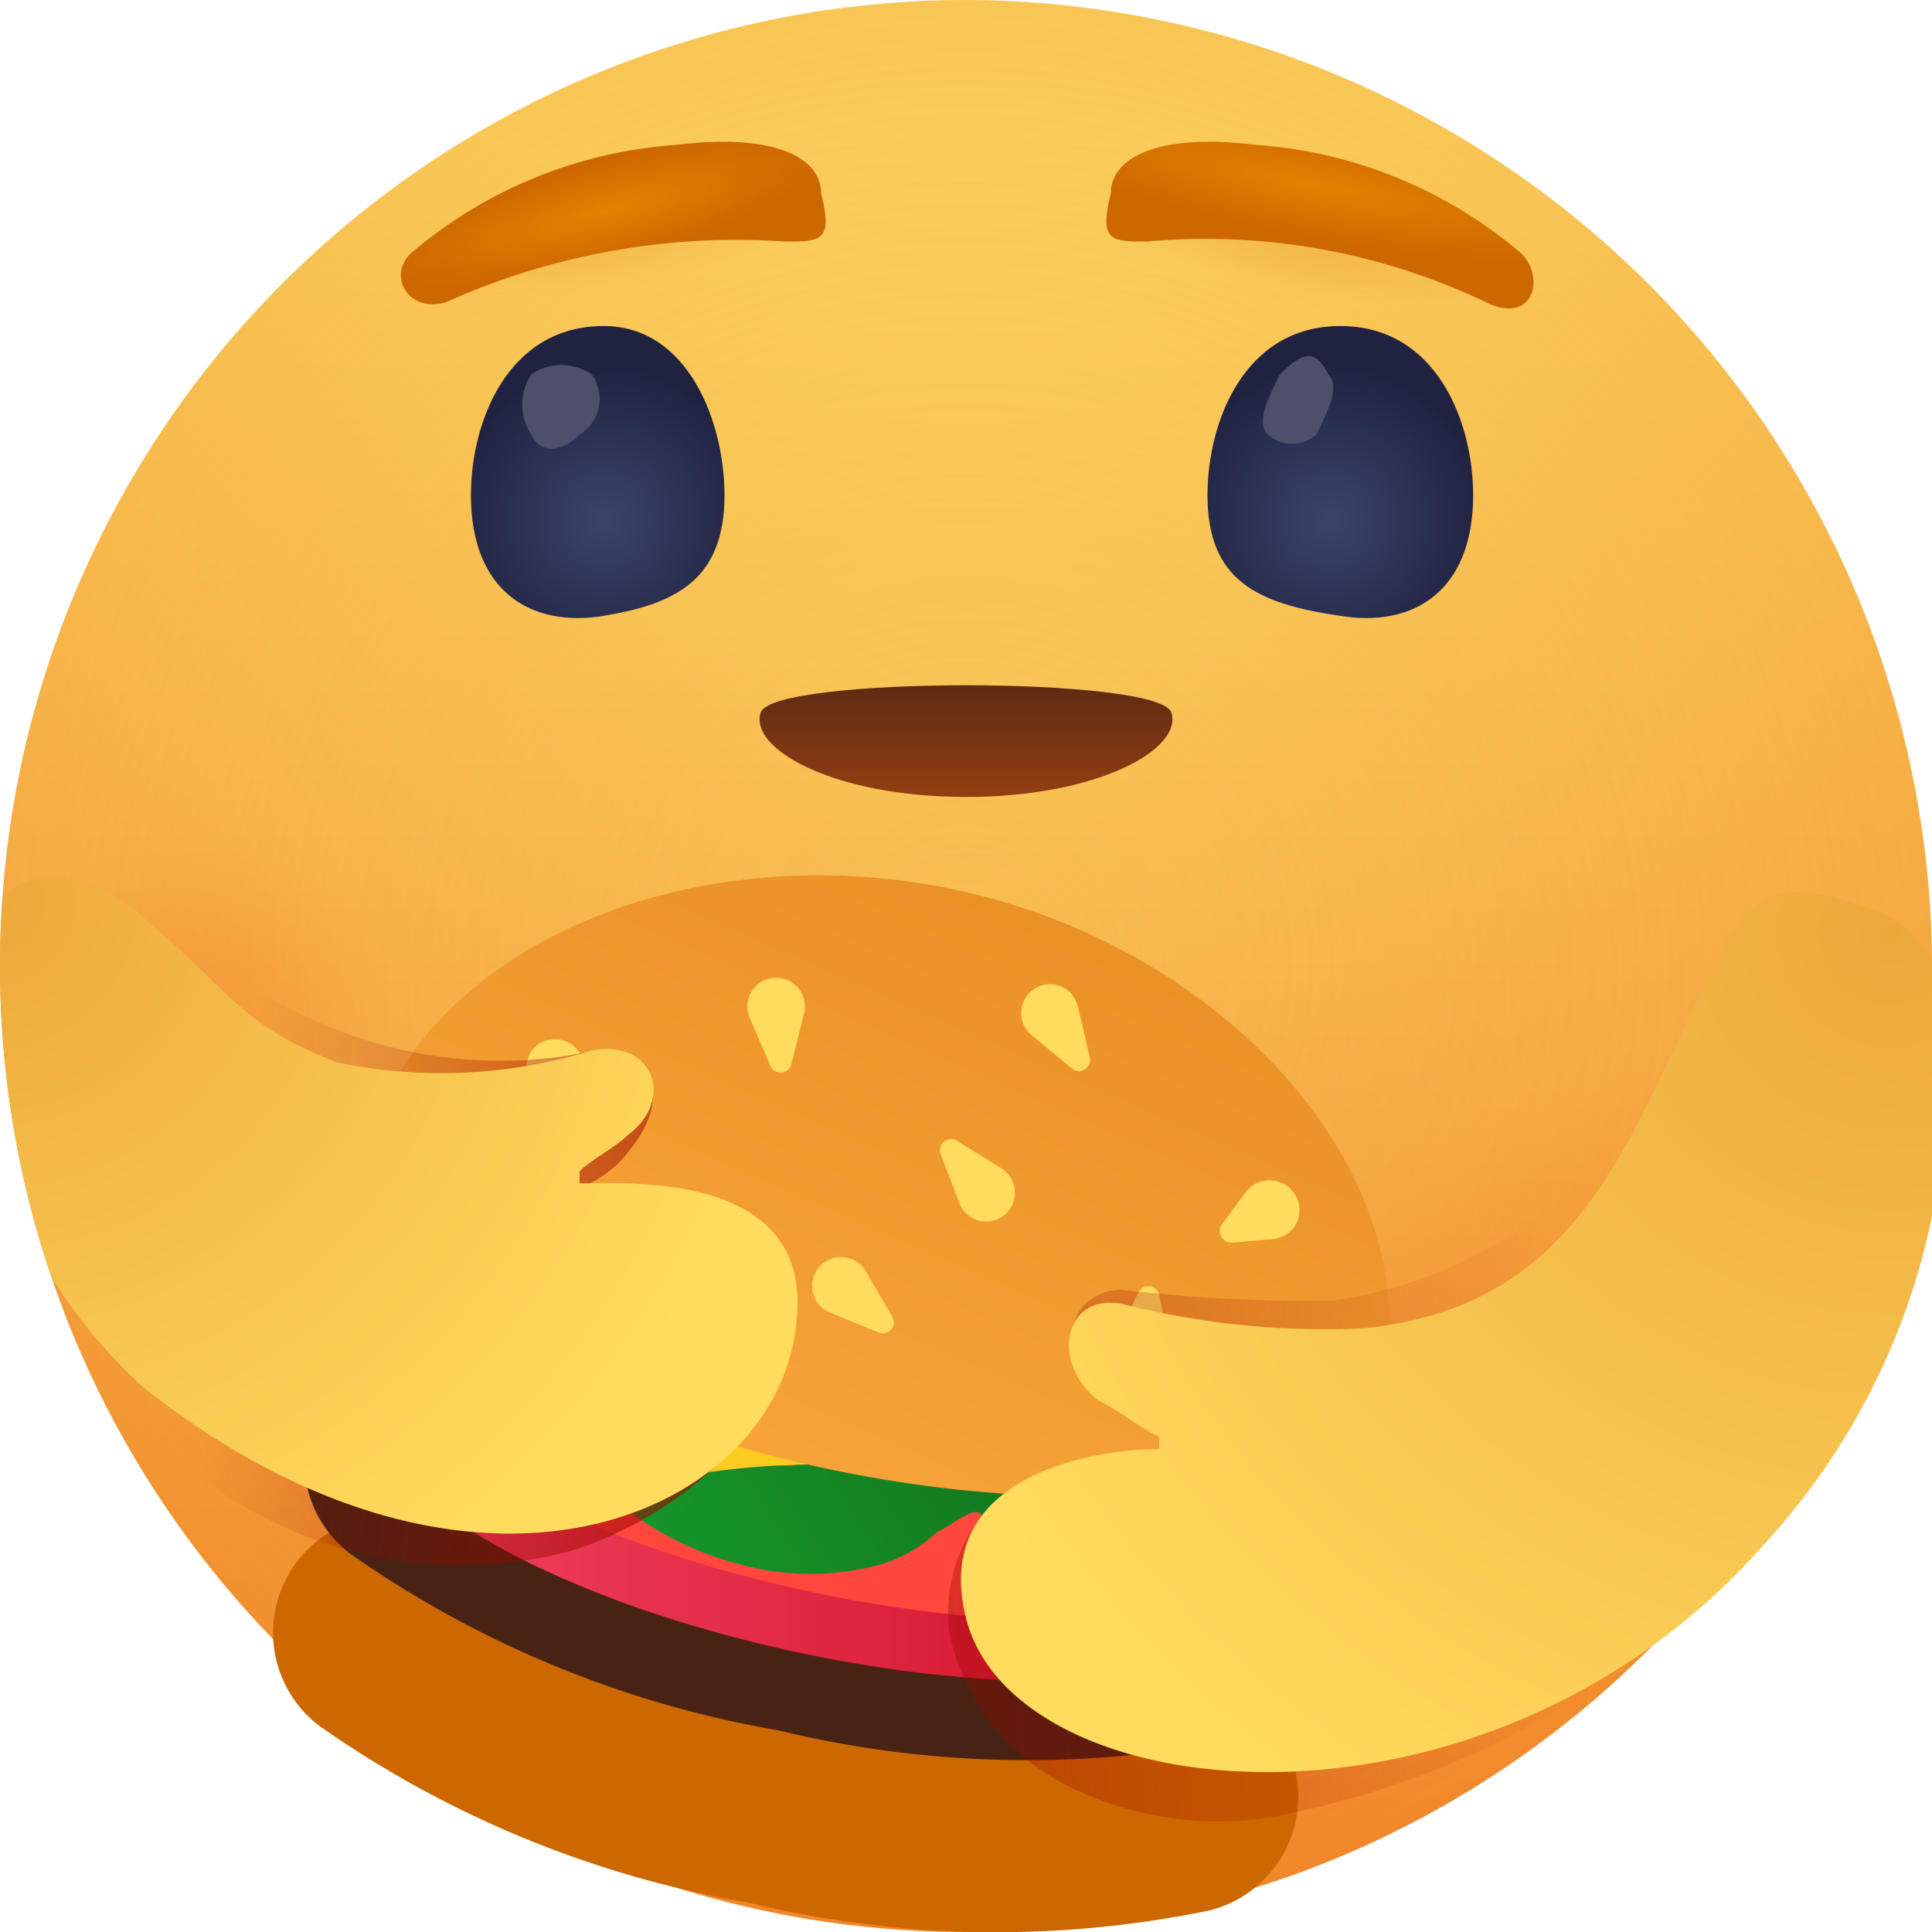 <svg xmlns="http://www.w3.org/2000/svg" xmlns:xlink="http://www.w3.org/1999/xlink" data-name="Layer 1" viewBox="0 0 16 16"><defs><radialGradient id="i" cx="-70.75" cy="-3.938" r=".5" gradientTransform="matrix(16 0 0 -16 1140 -55)" gradientUnits="userSpaceOnUse"><stop offset="0" stop-color="#f28a2d" stop-opacity="0"/><stop offset="1" stop-color="#f08423" stop-opacity=".34"/></radialGradient><radialGradient id="a" cx="-70.56" cy="-1.883" r=".101" gradientTransform="matrix(14.6 6.546 5.063 -11.293 1041.432 448.913)" gradientUnits="userSpaceOnUse"><stop offset="0" stop-color="#f28a2d" stop-opacity=".5"/><stop offset="1" stop-color="#f28a2d" stop-opacity="0"/></radialGradient><radialGradient id="j" cx="-73.036" cy="-15.08" r=".283" gradientTransform="matrix(12.566 -9.904 -3.603 -4.572 875.333 -780.517)" xlink:href="#a"/><radialGradient id="k" cx="-71.447" cy="-17.478" r=".107" gradientTransform="matrix(15.739 -2.876 -.572 -3.13 1119.634 -258.174)" gradientUnits="userSpaceOnUse"><stop offset="0" stop-color="#d45f00" stop-opacity=".15"/><stop offset="1" stop-color="#f28a2d" stop-opacity="0"/></radialGradient><radialGradient id="l" cx="-70.178" cy="-8.367" r=".106" gradientTransform="matrix(15.677 3.2 .636 -3.118 1116.377 200.596)" gradientUnits="userSpaceOnUse"><stop offset="0" stop-color="#d45f00" stop-opacity=".15"/><stop offset="1" stop-color="#d45f00" stop-opacity="0"/></radialGradient><radialGradient id="b" cx="-93.78" cy="-37.305" r=".872" gradientTransform="matrix(0 -2.133 -2.133 0 -74.567 -195.726)" gradientUnits="userSpaceOnUse"><stop offset="0" stop-color="#3b446b"/><stop offset=".688" stop-color="#202340"/></radialGradient><radialGradient id="m" cx="-93.795" cy="-37.305" r=".872" gradientTransform="matrix(0 -2.133 -2.133 0 -68.554 -195.757)" xlink:href="#b"/><radialGradient id="c" cx="-117.193" cy="-11.556" r=".298" gradientTransform="matrix(-.339 -1.318 -6.108 1.571 -105.314 -134.556)" gradientUnits="userSpaceOnUse"><stop offset="0" stop-color="#e38200"/><stop offset="1" stop-color="#cd6700"/></radialGradient><radialGradient id="n" cx="-93.066" cy="-11.456" r=".314" gradientTransform="matrix(.258 -1.336 -7.928 -1.529 -55.898 -140.313)" xlink:href="#c"/><radialGradient id="o" cx="8.643" cy="9.891" r="7.263" xlink:href="#c"/><radialGradient id="e" cx="-11.625" cy="11.569" r="12.289" gradientUnits="userSpaceOnUse"><stop offset="0" stop-color="#eda83a"/><stop offset="1" stop-color="#ffdc5e"/></radialGradient><radialGradient id="t" cx="15.654" cy="21.737" r="8.846" gradientTransform="translate(0 -14)" xlink:href="#e"/><radialGradient id="w" cx="-60.435" cy="1.519" r="1.226" gradientTransform="matrix(4.358 3.227 3.227 -4.358 258.404 209.122)" xlink:href="#e"/><linearGradient id="h" x1="-70.75" x2="-70.75" y1="-4.388" y2="-3.512" gradientTransform="matrix(16 0 0 -16 1140 -55)" gradientUnits="userSpaceOnUse"><stop offset="0" stop-color="#f28a2d"/><stop offset="1" stop-color="#fde86f"/></linearGradient><linearGradient id="d" x1="-53.17" x2="-53.17" y1="-42.204" y2="-43.723" gradientTransform="matrix(3.404 0 0 -.937 188.965 -34.253)" gradientUnits="userSpaceOnUse"><stop offset="0" stop-color="#482314"/><stop offset="1" stop-color="#9a4111"/></linearGradient><linearGradient id="p" x1="2.519" x2="11.015" y1="12.759" y2="12.759" xlink:href="#d"/><linearGradient id="q" x1="3.055" x2="10.835" y1="12.376" y2="12.376" gradientTransform="rotate(78.272 6.945 12.376)" gradientUnits="userSpaceOnUse"><stop offset="0" stop-color="#f34462"/><stop offset="1" stop-color="#cc0820"/></linearGradient><linearGradient id="r" x1="5.203" x2="8.724" y1="13.091" y2="10.793" gradientUnits="userSpaceOnUse"><stop offset="0" stop-color="#16992b"/><stop offset="1" stop-color="#126d1a"/></linearGradient><linearGradient id="s" x1="5.2" x2="13.283" y1="15.113" y2="-3.348" gradientUnits="userSpaceOnUse"><stop offset="0" stop-color="#ffaf42"/><stop offset="1" stop-color="#cd6700"/></linearGradient><linearGradient id="f" x1="-1.326" x2="12.914" y1="12.567" y2="11.552" gradientUnits="userSpaceOnUse"><stop offset="0" stop-color="#9c0600"/><stop offset="1" stop-color="#9c0600" stop-opacity="0"/></linearGradient><linearGradient id="v" x1="8.295" x2="1.89" y1="10.924" y2="10.234" xlink:href="#f"/><clipPath id="g"><rect width="16" height="16" fill="none"/></clipPath><clipPath id="u"><circle cx="8" cy="8" r="8" fill="none"/></clipPath></defs><g clip-path="url(#g)"><path fill="url(#h)" fill-rule="evenodd" d="M16,8A8,8,0,1,1,8,0,8.024,8.024,0,0,1,16,8Z"/><path fill="url(#i)" fill-rule="evenodd" d="M16,8A8,8,0,1,1,8,0,8.024,8.024,0,0,1,16,8Z" data-name="b"/><path fill="url(#a)" fill-rule="evenodd" d="M16,8A8,8,0,1,1,8,0,8.024,8.024,0,0,1,16,8Z" data-name="b"/><path fill="url(#j)" fill-rule="evenodd" d="M16,8A8,8,0,1,1,8,0,8.024,8.024,0,0,1,16,8Z" data-name="b"/><path fill="url(#k)" fill-rule="evenodd" d="M16,8A8,8,0,1,1,8,0,8.024,8.024,0,0,1,16,8Z" data-name="b"/><path fill="url(#l)" fill-rule="evenodd" d="M16,8A8,8,0,1,1,8,0,8.024,8.024,0,0,1,16,8Z" data-name="b"/><path fill="url(#d)" fill-rule="evenodd" d="M9.7,5.9c-.1-.3-3.3-.3-3.4,0s.6.7,1.7.7S9.8,6.2,9.7,5.9Z"/><path fill="url(#b)" fill-rule="evenodd" d="M6,4.1c0,.7-.4.9-1,1s-1.1-.2-1.1-1c0-.6.3-1.4,1.1-1.4C5.7,2.7,6,3.5,6,4.1Z"/><path fill="#4e506a" fill-rule="evenodd" d="M4.9,3.1a.348.348,0,0,1-.1.5c-.1.1-.3.2-.4,0a.454.454,0,0,1,0-.5.446.446,0,0,1,.5,0Z"/><path fill="url(#m)" fill-rule="evenodd" d="M10,4.1c0,.7.4.9,1.1,1,.6.1,1.1-.2,1.1-1,0-.6-.3-1.4-1.1-1.4S10,3.5,10,4.1Z"/><path fill="#4e506a" fill-rule="evenodd" d="M11,3.1c.1.1,0,.3-.1.5a.304.304,0,0,1-.4,0c-.1-.1,0-.3.1-.5C10.8,2.9,10.9,2.9,11,3.1Z"/><path fill="url(#c)" fill-rule="evenodd" d="M3.4,2.1c-.2.2,0,.5.3.4A5.857,5.857,0,0,1,6.5,2c.3,0,.4,0,.3-.4,0-.3-.4-.5-1.2-.4A3.786,3.786,0,0,0,3.4,2.1Z"/><path fill="url(#n)" fill-rule="evenodd" d="M10.4,1.2c-.8-.1-1.2.1-1.2.4-.1.4,0,.4.3.4a5.397,5.397,0,0,1,2.8.5c.4.2.5-.2.3-.4A3.786,3.786,0,0,0,10.4,1.2Z"/><path fill="url(#o)" d="M10.731,15.077a.969.969,0,0,1-.717.745,8.744,8.744,0,0,1-3.83-.068A8.744,8.744,0,0,1,2.643,14.292a.969.969,0,0,1-.361-.969h0a.972.972,0,0,1,1.149-.754l6.546,1.359a.972.972,0,0,1,.754,1.149Z"/><path fill="url(#p)" d="M10.995,13.62a.969.969,0,0,0-.361-.969,8.744,8.744,0,0,0-3.541-1.462,8.744,8.744,0,0,0-3.83-.068.969.969,0,0,0-.717.745h0l-.003.016-.004.016h0a.969.969,0,0,0,.361.969,8.744,8.744,0,0,0,3.541,1.462,8.744,8.744,0,0,0,3.83.068.969.969,0,0,0,.717-.745h0l.003-.016.004-.016Z"/><ellipse cx="6.945" cy="12.376" fill="url(#q)" rx="1.35" ry="3.963" transform="rotate(-78.272 6.945 12.376)"/><ellipse cx="7.049" cy="11.873" fill="#ff473e" rx="1.35" ry="3.963" transform="rotate(-78.272 7.05 11.873)"/><path fill="url(#r)" d="M11.428,11.913a3.719,3.719,0,0,0-1.59-.688,4.775,4.775,0,0,0-.943-.099c-.241-.001-.479.012-.723-.006q-.06-.01-.12-.024-.04-.015-.078-.032c-.092-.054-.177-.112-.265-.169a4.815,4.815,0,0,0-3.088-.693,1.074,1.074,0,0,0-.256-.001,3.282,3.282,0,0,0-1.465.522,1.694,1.694,0,0,0-.224.183c-.146.142-.281.292-.22.496.114.381.641.621,1.167.646a2.912,2.912,0,0,0,.973-.165,2.058,2.058,0,0,1,.234-.043c.009,0-.047.312-.039.312.062.057.119.116.182.172a3.169,3.169,0,0,0,.354.276,2.689,2.689,0,0,0,.927.385,2.178,2.178,0,0,0,.989-.016,1.175,1.175,0,0,0,.41-.192c.042-.032.079-.066.119-.098.025.01.273-.196.335-.15.153.126.301.256.471.371a2.357,2.357,0,0,0,.829.35,2.996,2.996,0,0,0,1.65-.162,1.09,1.09,0,0,0,.571-.412A.603.603,0,0,0,11.428,11.913Zm-6.1-.848q.19-.001.384.016a4.215,4.215,0,0,1,.517.107,3.82,3.82,0,0,1,.456.182c.114.064.154.446.261.514a2.682,2.682,0,0,0-.344.243l-.017.007-.041.007q-.037-0-.075-.002-.047-.008-.093-.019c-.045-.017-.089-.035-.132-.054a2.12,2.12,0,0,1-.197-.129c-.113-.098-.212-.203-.332-.298C5.585,11.535,5.498,11.131,5.328,11.065Zm4.76,1.289a2.543,2.543,0,0,1-.318.056c-.048.001-.095,0-.144-.003q-.036-.007-.072-.015c-.023-.009-.046-.018-.068-.028a2.16,2.16,0,0,1-.213-.145c-.078-.065-.155-.131-.235-.196.127 0.0.255.004.384.015a3.989,3.989,0,0,1,.482.1,3.736,3.736,0,0,1,.378.148C10.22,12.312,10.155,12.334,10.088,12.354Z"/><path fill="#fecb21" d="M4.193,12.462a23.272,23.272,0,0,0-.917-2.17c-.88-.032,6.131.232,6.131.232,1.85.592,1.906,1.58,1.808,2.057a.269.269,0,0,1-.337.203c-3.993-1.128-5.698-.539-6.293-.183A.269.269,0,0,1,4.193,12.462Z"/><path fill="url(#s)" d="M7.887,7.363c-2.261-.469-4.521.551-4.878,2.271-.19.917,1.547,2.053,3.88,2.538s4.379.134,4.569-.784C11.805,9.716,10.148,7.832,7.887,7.363Z"/><path fill="url(#e)" d="M4.828,8.79l.098.421a.092.092,0,0,1-.149.092l-.333-.276a.238.238,0,1,1,.384-.237Zm4.02-.584a.238.238,0,1,0-.304.367l.333.276A.092.092,0,0,0,9.025,8.757l-.098-.421A.238.238,0,0,0,8.847,8.206Zm-2.201.036a.238.238,0,0,0-.438.188l.171.397a.092.092,0,0,0,.174-.014l.105-.419A.237.237,0,0,0,6.646,8.242Zm4.072,1.92a.248.248,0,0,0-.399-.294l-.199.27a.096.096,0,0,0,.086.153l.334-.029A.249.249,0,0,0,10.718,10.162ZM7.055,10.429a.238.238,0,0,0-.181.441l.4.164a.092.092,0,0,0,.115-.132l-.219-.373A.237.237,0,0,0,7.055,10.429Zm2.168.819a.238.238,0,1,0,.466-.098l-.089-.423a.092.092,0,0,0-.174-.021l-.185.39A.238.238,0,0,0,9.223,11.248Zm-3.478-.843a.241.241,0,0,0-.457-.151l-.137.415a.078.078,0,0,0,.114.091l.375-.224A.241.241,0,0,0,5.745,10.405Zm2.296-.325A.238.238,0,1,0,8.293,9.676l-.367-.228a.092.092,0,0,0-.135.111l.154.404A.237.237,0,0,0,8.041,10.08Z"/><path fill="url(#f)" d="M15.138,8.267c-.116-.096-.169-.062-.361-.155-.308-.149-.355.675-.477.688-.173.019-.244-.607-.322-.352a3.227,3.227,0,0,1-1.004,1.443,3.807,3.807,0,0,1-1.932.881,13.134,13.134,0,0,1-1.767-.093.463.463,0,0,0-.287.119.399.399,0,0,0-.101.183c-.062.225.182.466.367.649A1.884,1.884,0,0,0,9.6,11.9c.141.055.279.123.272.183-.02.166-1.171-.129-1.723.447a1.295,1.295,0,0,0-.283,1.011,1.854,1.854,0,0,0,1.125,1.316,2.754,2.754,0,0,0,1.517.195A7.274,7.274,0,0,0,13.637,13.662c.795-.595,1.192-2.892,1.457-3.467.339-.735.363.331.327-.096a3.4,3.4,0,0,1-.052-.929,1.185,1.185,0,0,0,0-.49A.745.745,0,0,0,15.138,8.267Z"/><path fill="url(#t)" d="M14.3,7.8c.3-.6.8-.4,1.1-.3a.916.916,0,0,1,.7,1,5.706,5.706,0,0,1-1.5,4.3c-2.3,2.6-6.2,2.2-6.6.6C7.7,12.2,9.1,12,9.6,12v-.1c-.2-.1-.3-.2-.5-.3-.4-.3-.3-.9.2-.8a6.804,6.804,0,0,0,2,.2c1.9-.2,2.2-1.7,3-3.2Z"/><g clip-path="url(#u)"><path fill="url(#v)" d="M6.319,10.253a.822.822,0,0,0-.458-.175c-.728-.086-1.483-.128-1.76-.142a1.242,1.242,0,0,0,.997-.28c.04-.039.425-.42.274-.72a.566.566,0,0,0-.428-.243c-.054.013-.133.031-.23.048A3.716,3.716,0,0,1,2.888,8.565a4.77,4.77,0,0,1-.936-.463A3.271,3.271,0,0,0,1.3,7.7a1.176,1.176,0,0,0-.802-.103C.002,7.816.082,8.953.097,9.173a4.18,4.18,0,0,0,1.711,3.166,3.555,3.555,0,0,0,2.939.5c1.004-.33,1.814-1.164,1.764-1.859C6.504,10.887,6.568,10.465,6.319,10.253Z"/><path fill="url(#w)" fill-rule="evenodd" d="M1.3,7.7c-.5-.5-1.4-.8-1.5.4a4.238,4.238,0,0,0,1.4,3.4c2.8,2.2,5.3,1,5.4-.6.1-1.2-1.4-1.1-1.8-1.1V9.7c.1-.1.3-.2.4-.3.4-.3.2-.8-.3-.7a4.231,4.231,0,0,1-2.1.1C2,8.5,1.9,8.2,1.3,7.7Z"/></g></g></svg>